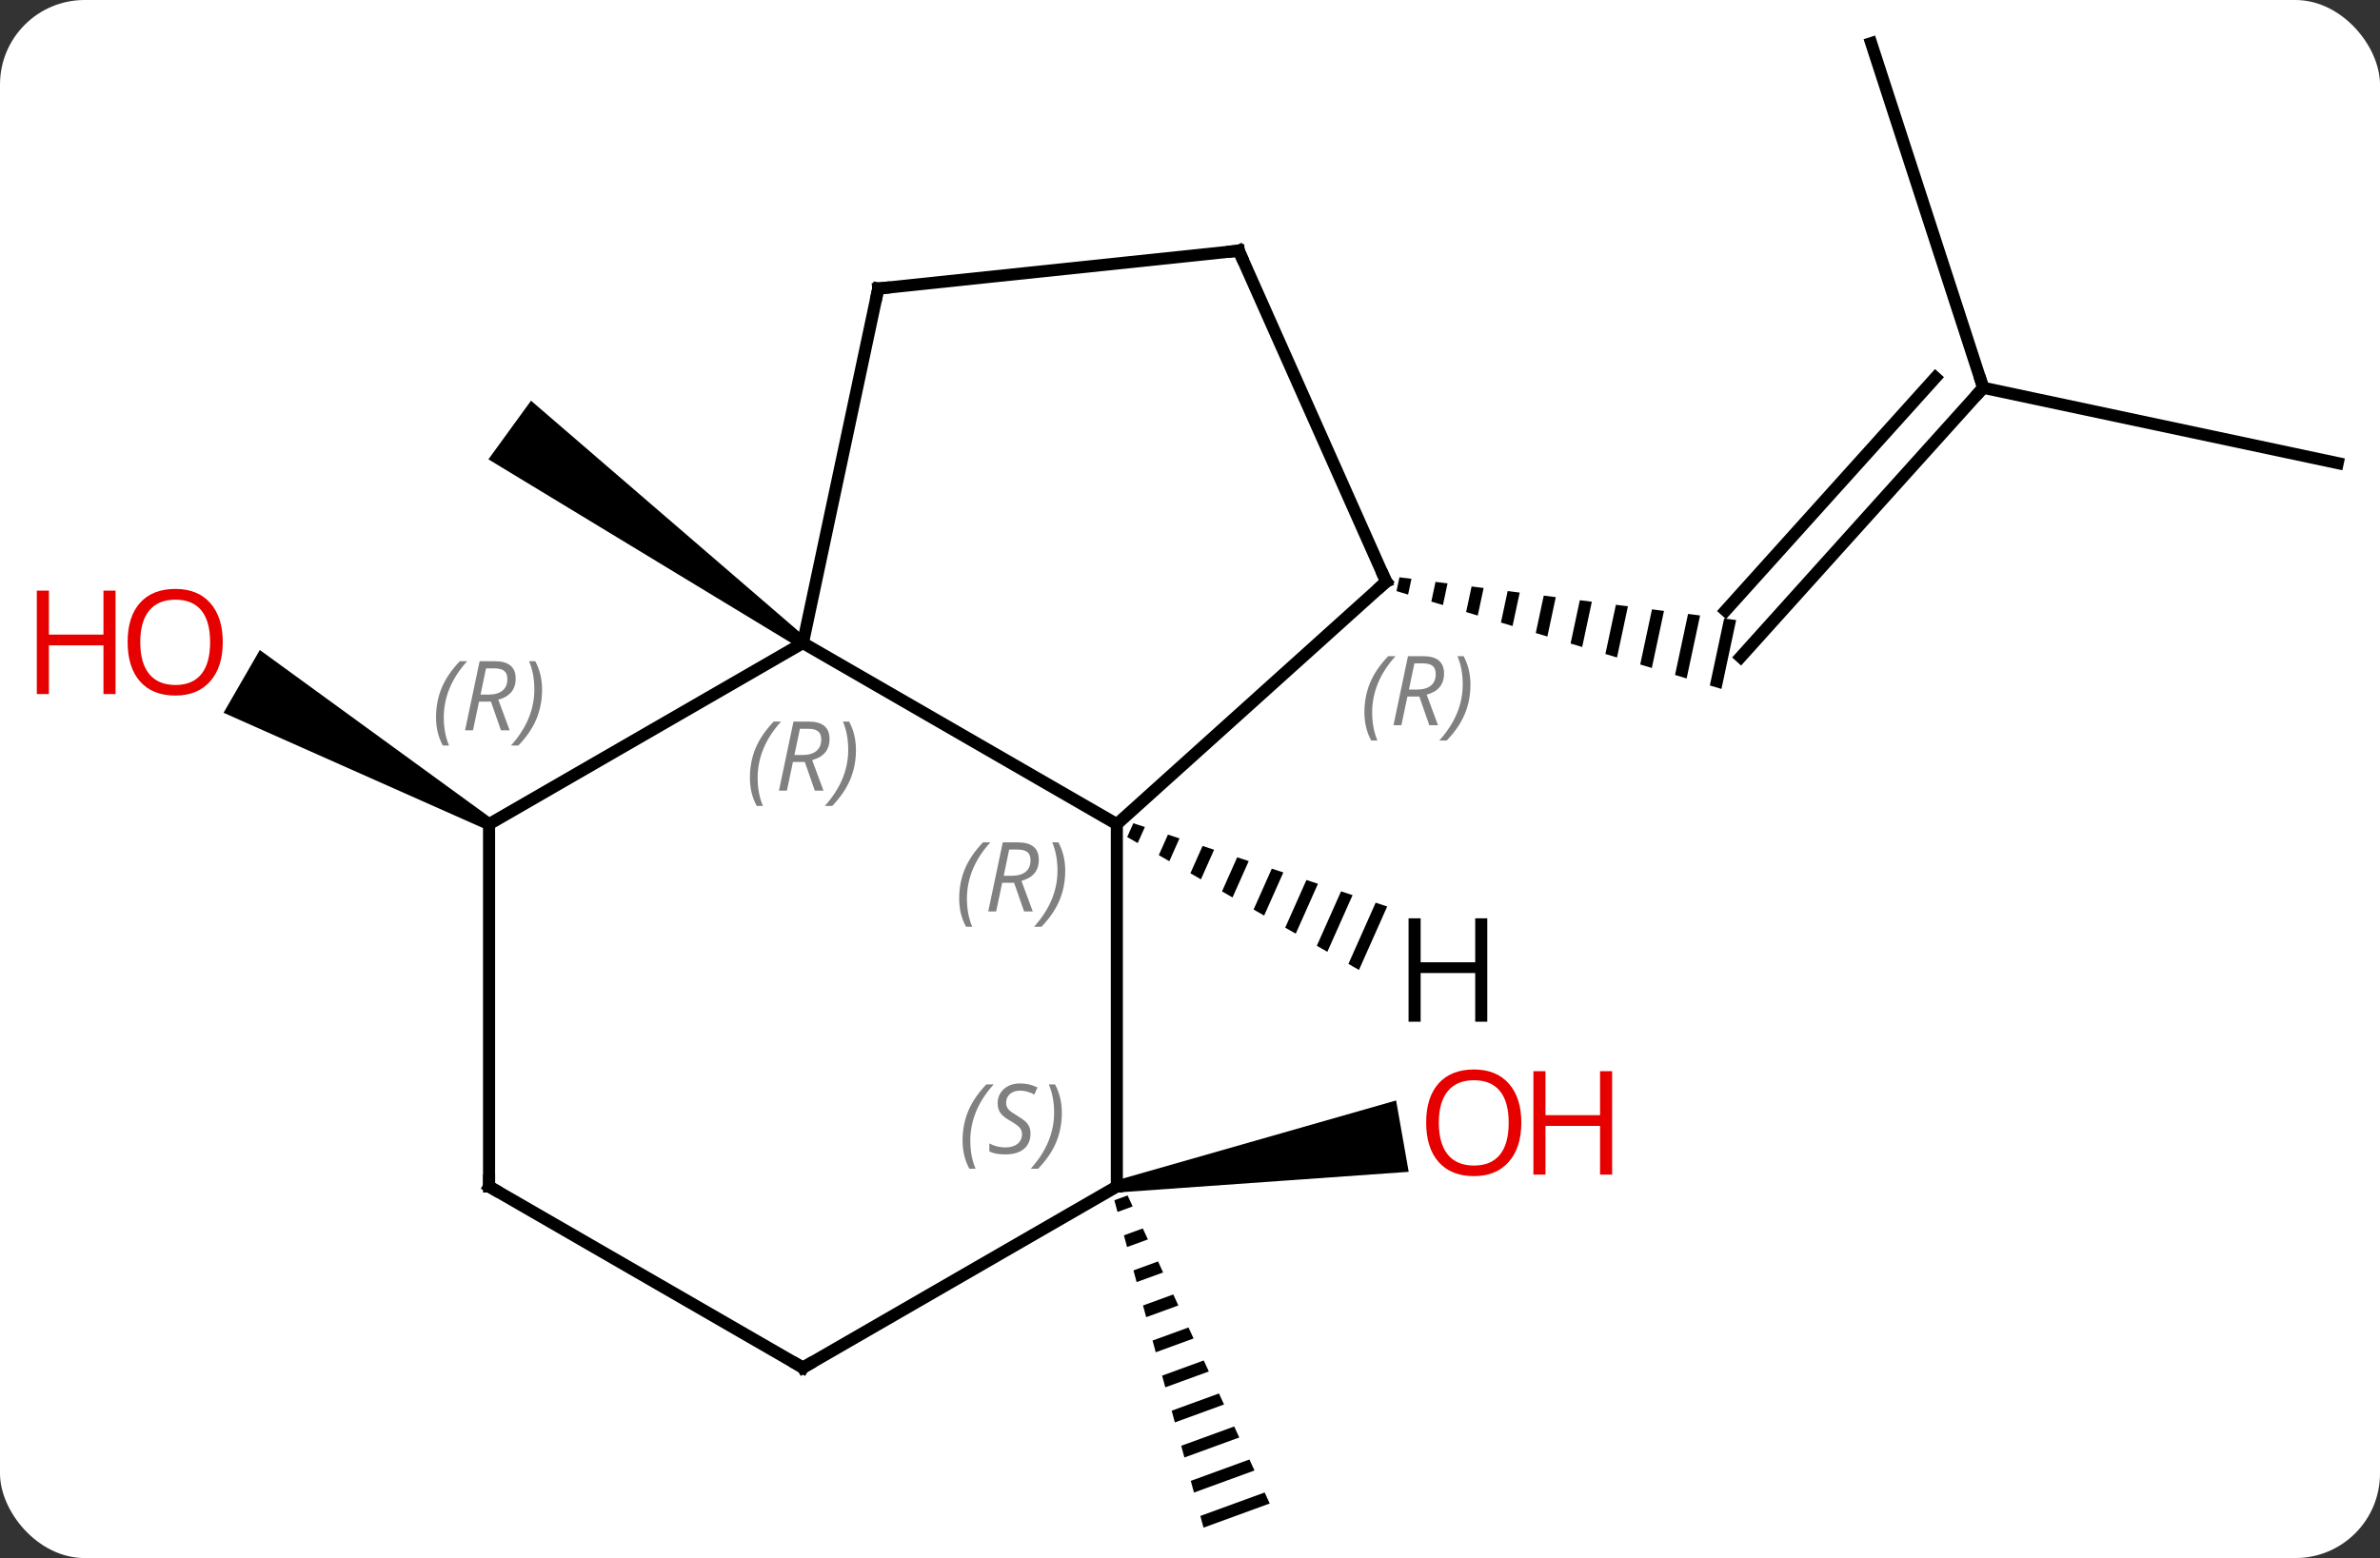 <svg width="197" viewBox="0 0 197 129" style="fill-opacity:1; color-rendering:auto; color-interpolation:auto; text-rendering:auto; stroke:black; stroke-linecap:square; stroke-miterlimit:10; shape-rendering:auto; stroke-opacity:1; fill:black; stroke-dasharray:none; font-weight:normal; stroke-width:1; font-family:'Open Sans'; font-style:normal; stroke-linejoin:miter; font-size:12; stroke-dashoffset:0; image-rendering:auto;" height="129" class="cas-substance-image" xmlns:xlink="http://www.w3.org/1999/xlink" xmlns="http://www.w3.org/2000/svg"><rect x="0" y="0" width="197" height="129" fill="#333333" stroke="none"/><svg class="cas-substance-single-component"><rect y="0" x="0" width="197" stroke="none" ry="7" rx="7" height="129" fill="white" class="cas-substance-group"/><svg y="0" x="0" width="197" viewBox="0 0 197 129" style="fill:black;" height="129" class="cas-substance-single-component-image"><svg><g><g transform="translate(104,65)" style="text-rendering:geometricPrecision; color-rendering:optimizeQuality; color-interpolation:linearRGB; stroke-linecap:butt; image-rendering:optimizeQuality;"><path style="stroke:none;" d="M-37.245 -12.168 L-37.833 -11.358 L-63.572 -26.97 L-60.046 -31.824 Z"/><line y2="-32.895" y1="-10.602" x2="60.156" x1="40.08" style="fill:none;"/><line y2="-33.736" y1="-14.446" x2="56.203" x1="38.831" style="fill:none;"/><path style="stroke:none;" d="M11.836 -17.202 L11.593 -16.061 L11.593 -16.061 L12.553 -15.771 L12.553 -15.771 L12.831 -17.075 L12.831 -17.075 L11.836 -17.202 ZM14.822 -16.823 L14.475 -15.193 L14.475 -15.193 L15.435 -14.903 L15.435 -14.903 L15.818 -16.696 L15.818 -16.696 L14.822 -16.823 ZM17.808 -16.443 L17.356 -14.325 L17.356 -14.325 L18.317 -14.035 L18.317 -14.035 L18.804 -16.317 L18.804 -16.317 L17.808 -16.443 ZM20.794 -16.064 L20.238 -13.457 L20.238 -13.457 L21.199 -13.167 L21.199 -13.167 L21.79 -15.938 L21.79 -15.938 L20.794 -16.064 ZM23.78 -15.685 L23.12 -12.588 L24.081 -12.299 L24.081 -12.299 L24.776 -15.559 L24.776 -15.559 L23.78 -15.685 ZM26.767 -15.306 L26.002 -11.72 L26.002 -11.72 L26.962 -11.431 L27.762 -15.18 L27.762 -15.18 L26.767 -15.306 ZM29.753 -14.927 L28.884 -10.852 L29.844 -10.563 L29.844 -10.563 L30.748 -14.8 L30.748 -14.8 L29.753 -14.927 ZM32.739 -14.548 L31.766 -9.984 L32.726 -9.695 L32.726 -9.695 L33.734 -14.421 L32.739 -14.548 ZM35.725 -14.169 L34.647 -9.116 L35.608 -8.827 L36.721 -14.042 L36.721 -14.042 L35.725 -14.169 ZM38.711 -13.789 L37.529 -8.248 L37.529 -8.248 L38.49 -7.959 L39.707 -13.663 L39.707 -13.663 L38.711 -13.789 Z"/><line y2="-61.428" y1="-32.895" x2="50.886" x1="60.156" style="fill:none;"/><line y2="-26.658" y1="-32.895" x2="89.499" x1="60.156" style="fill:none;"/><path style="stroke:none;" d="M-10.666 33.977 L-11.762 34.376 L-11.762 34.376 L-11.498 35.344 L-11.498 35.344 L-10.246 34.888 L-10.246 34.888 L-10.666 33.977 ZM-9.406 36.709 L-10.971 37.28 L-10.971 37.28 L-10.708 38.248 L-10.708 38.248 L-8.985 37.62 L-8.985 37.62 L-9.406 36.709 ZM-8.145 39.442 L-10.18 40.184 L-10.18 40.184 L-9.917 41.152 L-9.917 41.152 L-7.725 40.353 L-7.725 40.353 L-8.145 39.442 ZM-6.885 42.175 L-9.389 43.088 L-9.389 43.088 L-9.126 44.056 L-9.126 44.056 L-6.464 43.086 L-6.464 43.086 L-6.885 42.175 ZM-5.624 44.908 L-8.598 45.992 L-8.598 45.992 L-8.335 46.961 L-8.335 46.961 L-5.204 45.819 L-5.204 45.819 L-5.624 44.908 ZM-4.364 47.64 L-7.808 48.897 L-7.808 48.897 L-7.544 49.864 L-7.544 49.864 L-3.943 48.551 L-3.943 48.551 L-4.364 47.64 ZM-3.103 50.373 L-7.017 51.8 L-7.017 51.8 L-6.753 52.769 L-6.753 52.769 L-2.683 51.284 L-2.683 51.284 L-3.103 50.373 ZM-1.842 53.106 L-6.226 54.705 L-6.226 54.705 L-5.962 55.672 L-5.962 55.672 L-1.422 54.017 L-1.422 54.017 L-1.842 53.106 ZM-0.582 55.839 L-5.435 57.609 L-5.435 57.609 L-5.171 58.577 L-5.171 58.577 L-0.162 56.749 L-0.162 56.749 L-0.582 55.839 ZM0.679 58.571 L-4.644 60.513 L-4.644 60.513 L-4.38 61.481 L-4.38 61.481 L1.099 59.482 L1.099 59.482 L0.679 58.571 Z"/><path style="stroke:none;" d="M-11.469 33.729 L-11.643 32.745 L11.56 26.113 L12.602 32.022 Z"/><path style="stroke:none;" d="M-63.269 2.804 L-63.769 3.67 L-85.494 -5.986 L-82.494 -11.182 Z"/><line y2="-11.763" y1="3.237" x2="-37.539" x1="-11.556" style="fill:none;"/><line y2="-16.839" y1="3.237" x2="10.737" x1="-11.556" style="fill:none;"/><line y2="33.237" y1="3.237" x2="-11.556" x1="-11.556" style="fill:none;"/><line y2="3.237" y1="-11.763" x2="-63.519" x1="-37.539" style="fill:none;"/><line y2="-41.109" y1="-11.763" x2="-31.302" x1="-37.539" style="fill:none;"/><line y2="-44.244" y1="-16.839" x2="-1.464" x1="10.737" style="fill:none;"/><line y2="48.237" y1="33.237" x2="-37.539" x1="-11.556" style="fill:none;"/><line y2="33.237" y1="3.237" x2="-63.519" x1="-63.519" style="fill:none;"/><line y2="-44.244" y1="-41.109" x2="-1.464" x1="-31.302" style="fill:none;"/><line y2="33.237" y1="48.237" x2="-63.519" x1="-37.539" style="fill:none;"/><path style="stroke:none;" d="M-10.191 3.161 L-10.699 4.302 L-10.699 4.302 L-9.827 4.802 L-9.827 4.802 L-9.236 3.474 L-10.191 3.161 ZM-7.325 4.101 L-8.083 5.803 L-7.211 6.303 L-7.211 6.303 L-6.37 4.414 L-7.325 4.101 ZM-4.46 5.041 L-5.467 7.303 L-5.467 7.303 L-4.595 7.804 L-4.595 7.804 L-3.505 5.354 L-3.505 5.354 L-4.46 5.041 ZM-1.594 5.98 L-2.851 8.804 L-1.979 9.304 L-1.979 9.304 L-0.639 6.294 L-0.639 6.294 L-1.594 5.98 ZM1.271 6.92 L-0.235 10.305 L-0.235 10.305 L0.637 10.805 L0.637 10.805 L2.227 7.234 L2.227 7.234 L1.271 6.92 ZM4.137 7.86 L2.381 11.806 L2.381 11.806 L3.253 12.306 L3.253 12.306 L5.092 8.173 L5.092 8.173 L4.137 7.86 ZM7.003 8.8 L4.997 13.306 L4.997 13.306 L5.869 13.806 L5.869 13.806 L7.958 9.113 L7.958 9.113 L7.003 8.8 ZM9.868 9.739 L7.613 14.807 L7.613 14.807 L8.485 15.307 L8.485 15.307 L10.823 10.053 L9.868 9.739 Z"/><path style="fill:none; stroke-miterlimit:5;" d="M59.821 -32.523 L60.156 -32.895 L60.002 -33.37"/></g><g transform="translate(104,65)" style="stroke-linecap:butt; fill:rgb(230,0,0); text-rendering:geometricPrecision; color-rendering:optimizeQuality; image-rendering:optimizeQuality; font-family:'Open Sans'; stroke:rgb(230,0,0); color-interpolation:linearRGB; stroke-miterlimit:5;"><path style="stroke:none;" d="M21.925 27.956 Q21.925 30.018 20.886 31.198 Q19.847 32.378 18.004 32.378 Q16.113 32.378 15.082 31.213 Q14.05 30.049 14.05 27.94 Q14.05 25.846 15.082 24.698 Q16.113 23.549 18.004 23.549 Q19.863 23.549 20.894 24.721 Q21.925 25.893 21.925 27.956 ZM15.097 27.956 Q15.097 29.69 15.84 30.596 Q16.582 31.503 18.004 31.503 Q19.425 31.503 20.152 30.604 Q20.879 29.706 20.879 27.956 Q20.879 26.221 20.152 25.331 Q19.425 24.44 18.004 24.44 Q16.582 24.44 15.84 25.338 Q15.097 26.237 15.097 27.956 Z"/><path style="stroke:none;" d="M29.441 32.253 L28.441 32.253 L28.441 28.221 L23.925 28.221 L23.925 32.253 L22.925 32.253 L22.925 23.69 L23.925 23.69 L23.925 27.331 L28.441 27.331 L28.441 23.69 L29.441 23.69 L29.441 32.253 Z"/><path style="stroke:none;" d="M-85.561 -11.833 Q-85.561 -9.771 -86.601 -8.591 Q-87.64 -7.411 -89.483 -7.411 Q-91.374 -7.411 -92.405 -8.575 Q-93.436 -9.74 -93.436 -11.849 Q-93.436 -13.943 -92.405 -15.091 Q-91.374 -16.24 -89.483 -16.24 Q-87.624 -16.24 -86.593 -15.068 Q-85.561 -13.896 -85.561 -11.833 ZM-92.39 -11.833 Q-92.39 -10.099 -91.647 -9.193 Q-90.905 -8.286 -89.483 -8.286 Q-88.061 -8.286 -87.335 -9.185 Q-86.608 -10.083 -86.608 -11.833 Q-86.608 -13.568 -87.335 -14.458 Q-88.061 -15.349 -89.483 -15.349 Q-90.905 -15.349 -91.647 -14.45 Q-92.39 -13.552 -92.39 -11.833 Z"/><path style="stroke:none;" d="M-94.436 -7.536 L-95.436 -7.536 L-95.436 -11.568 L-99.952 -11.568 L-99.952 -7.536 L-100.952 -7.536 L-100.952 -16.099 L-99.952 -16.099 L-99.952 -12.458 L-95.436 -12.458 L-95.436 -16.099 L-94.436 -16.099 L-94.436 -7.536 Z"/></g><g transform="translate(104,65)" style="stroke-linecap:butt; font-size:8.4px; fill:gray; text-rendering:geometricPrecision; image-rendering:optimizeQuality; color-rendering:optimizeQuality; font-family:'Open Sans'; font-style:italic; stroke:gray; color-interpolation:linearRGB; stroke-miterlimit:5;"><path style="stroke:none;" d="M-24.605 9.401 Q-24.605 8.073 -24.136 6.948 Q-23.667 5.823 -22.636 4.745 L-22.027 4.745 Q-22.995 5.808 -23.48 6.979 Q-23.964 8.151 -23.964 9.386 Q-23.964 10.714 -23.527 11.729 L-24.042 11.729 Q-24.605 10.698 -24.605 9.401 ZM-21.045 8.089 L-21.545 10.464 L-22.201 10.464 L-20.998 4.745 L-19.748 4.745 Q-18.014 4.745 -18.014 6.183 Q-18.014 7.542 -19.451 7.933 L-18.514 10.464 L-19.232 10.464 L-20.06 8.089 L-21.045 8.089 ZM-20.467 5.339 Q-20.857 7.261 -20.92 7.511 L-20.264 7.511 Q-19.514 7.511 -19.107 7.183 Q-18.701 6.854 -18.701 6.229 Q-18.701 5.761 -18.959 5.55 Q-19.217 5.339 -19.81 5.339 L-20.467 5.339 ZM-15.828 7.089 Q-15.828 8.417 -16.304 9.55 Q-16.781 10.682 -17.796 11.729 L-18.406 11.729 Q-16.468 9.573 -16.468 7.089 Q-16.468 5.761 -16.906 4.745 L-16.39 4.745 Q-15.828 5.808 -15.828 7.089 Z"/><path style="stroke:none;" d="M-41.927 -0.599 Q-41.927 -1.927 -41.459 -3.052 Q-40.99 -4.177 -39.959 -5.255 L-39.349 -5.255 Q-40.318 -4.193 -40.802 -3.021 Q-41.287 -1.849 -41.287 -0.615 Q-41.287 0.714 -40.849 1.729 L-41.365 1.729 Q-41.927 0.698 -41.927 -0.599 ZM-38.367 -1.911 L-38.867 0.464 L-39.524 0.464 L-38.321 -5.255 L-37.071 -5.255 Q-35.336 -5.255 -35.336 -3.818 Q-35.336 -2.458 -36.774 -2.068 L-35.836 0.464 L-36.555 0.464 L-37.383 -1.911 L-38.367 -1.911 ZM-37.789 -4.661 Q-38.18 -2.74 -38.242 -2.49 L-37.586 -2.49 Q-36.836 -2.49 -36.43 -2.818 Q-36.024 -3.146 -36.024 -3.771 Q-36.024 -4.24 -36.281 -4.45 Q-36.539 -4.661 -37.133 -4.661 L-37.789 -4.661 ZM-33.15 -2.911 Q-33.15 -1.583 -33.627 -0.451 Q-34.103 0.682 -35.119 1.729 L-35.728 1.729 Q-33.791 -0.427 -33.791 -2.911 Q-33.791 -4.24 -34.228 -5.255 L-33.713 -5.255 Q-33.15 -4.193 -33.15 -2.911 Z"/><path style="fill:none; stroke:black;" d="M10.366 -16.504 L10.737 -16.839 L10.534 -17.296"/><path style="stroke:none;" d="M8.937 -6.016 Q8.937 -7.344 9.406 -8.469 Q9.874 -9.594 10.906 -10.672 L11.515 -10.672 Q10.546 -9.61 10.062 -8.438 Q9.578 -7.266 9.578 -6.031 Q9.578 -4.703 10.015 -3.688 L9.499 -3.688 Q8.937 -4.719 8.937 -6.016 ZM12.497 -7.328 L11.997 -4.953 L11.341 -4.953 L12.544 -10.672 L13.794 -10.672 Q15.528 -10.672 15.528 -9.235 Q15.528 -7.875 14.091 -7.484 L15.028 -4.953 L14.309 -4.953 L13.481 -7.328 L12.497 -7.328 ZM13.075 -10.078 Q12.684 -8.156 12.622 -7.906 L13.278 -7.906 Q14.028 -7.906 14.434 -8.235 Q14.841 -8.563 14.841 -9.188 Q14.841 -9.656 14.583 -9.867 Q14.325 -10.078 13.731 -10.078 L13.075 -10.078 ZM17.714 -8.328 Q17.714 -7 17.238 -5.867 Q16.761 -4.734 15.745 -3.688 L15.136 -3.688 Q17.074 -5.844 17.074 -8.328 Q17.074 -9.656 16.636 -10.672 L17.152 -10.672 Q17.714 -9.61 17.714 -8.328 Z"/><path style="stroke:none;" d="M-24.325 29.44 Q-24.325 28.112 -23.856 26.987 Q-23.387 25.862 -22.356 24.784 L-21.747 24.784 Q-22.715 25.846 -23.2 27.018 Q-23.684 28.19 -23.684 29.424 Q-23.684 30.753 -23.247 31.768 L-23.762 31.768 Q-24.325 30.737 -24.325 29.44 ZM-18.702 28.846 Q-18.702 29.674 -19.249 30.128 Q-19.796 30.581 -20.796 30.581 Q-21.202 30.581 -21.515 30.526 Q-21.827 30.471 -22.108 30.331 L-22.108 29.674 Q-21.483 30.003 -20.78 30.003 Q-20.155 30.003 -19.78 29.706 Q-19.405 29.409 -19.405 28.893 Q-19.405 28.581 -19.608 28.354 Q-19.811 28.128 -20.374 27.799 Q-20.968 27.471 -21.194 27.143 Q-21.421 26.815 -21.421 26.362 Q-21.421 25.628 -20.905 25.166 Q-20.39 24.706 -19.546 24.706 Q-19.171 24.706 -18.835 24.784 Q-18.499 24.862 -18.124 25.034 L-18.39 25.628 Q-18.64 25.471 -18.96 25.385 Q-19.28 25.299 -19.546 25.299 Q-20.077 25.299 -20.397 25.573 Q-20.718 25.846 -20.718 26.315 Q-20.718 26.518 -20.647 26.666 Q-20.577 26.815 -20.436 26.948 Q-20.296 27.081 -19.874 27.331 Q-19.311 27.674 -19.108 27.87 Q-18.905 28.065 -18.804 28.299 Q-18.702 28.534 -18.702 28.846 ZM-16.108 27.128 Q-16.108 28.456 -16.584 29.588 Q-17.061 30.721 -18.076 31.768 L-18.686 31.768 Q-16.748 29.612 -16.748 27.128 Q-16.748 25.799 -17.186 24.784 L-16.67 24.784 Q-16.108 25.846 -16.108 27.128 Z"/><path style="stroke:none;" d="M-67.908 -5.599 Q-67.908 -6.927 -67.439 -8.052 Q-66.97 -9.177 -65.939 -10.255 L-65.329 -10.255 Q-66.298 -9.193 -66.783 -8.021 Q-67.267 -6.849 -67.267 -5.615 Q-67.267 -4.286 -66.829 -3.271 L-67.345 -3.271 Q-67.908 -4.302 -67.908 -5.599 ZM-64.348 -6.911 L-64.848 -4.536 L-65.504 -4.536 L-64.301 -10.255 L-63.051 -10.255 Q-61.316 -10.255 -61.316 -8.818 Q-61.316 -7.458 -62.754 -7.068 L-61.816 -4.536 L-62.535 -4.536 L-63.363 -6.911 L-64.348 -6.911 ZM-63.77 -9.661 Q-64.16 -7.74 -64.223 -7.49 L-63.566 -7.49 Q-62.816 -7.49 -62.41 -7.818 Q-62.004 -8.146 -62.004 -8.771 Q-62.004 -9.24 -62.262 -9.45 Q-62.52 -9.661 -63.113 -9.661 L-63.77 -9.661 ZM-59.13 -7.911 Q-59.13 -6.583 -59.607 -5.45 Q-60.084 -4.318 -61.099 -3.271 L-61.709 -3.271 Q-59.771 -5.427 -59.771 -7.911 Q-59.771 -9.24 -60.209 -10.255 L-59.693 -10.255 Q-59.13 -9.193 -59.13 -7.911 Z"/><path style="fill:none; stroke:black;" d="M-31.406 -40.62 L-31.302 -41.109 L-30.805 -41.161"/><path style="fill:none; stroke:black;" d="M-1.261 -43.787 L-1.464 -44.244 L-1.961 -44.192"/><path style="fill:none; stroke:black;" d="M-37.106 47.987 L-37.539 48.237 L-37.972 47.987"/><path style="fill:none; stroke:black;" d="M-63.519 32.737 L-63.519 33.237 L-63.086 33.487"/></g><g transform="translate(104,65)" style="stroke-linecap:butt; text-rendering:geometricPrecision; color-rendering:optimizeQuality; image-rendering:optimizeQuality; font-family:'Open Sans'; color-interpolation:linearRGB; stroke-miterlimit:5;"><path style="stroke:none;" d="M19.107 19.594 L18.107 19.594 L18.107 15.563 L13.591 15.563 L13.591 19.594 L12.591 19.594 L12.591 11.032 L13.591 11.032 L13.591 14.672 L18.107 14.672 L18.107 11.032 L19.107 11.032 L19.107 19.594 Z"/></g></g></svg></svg></svg></svg>